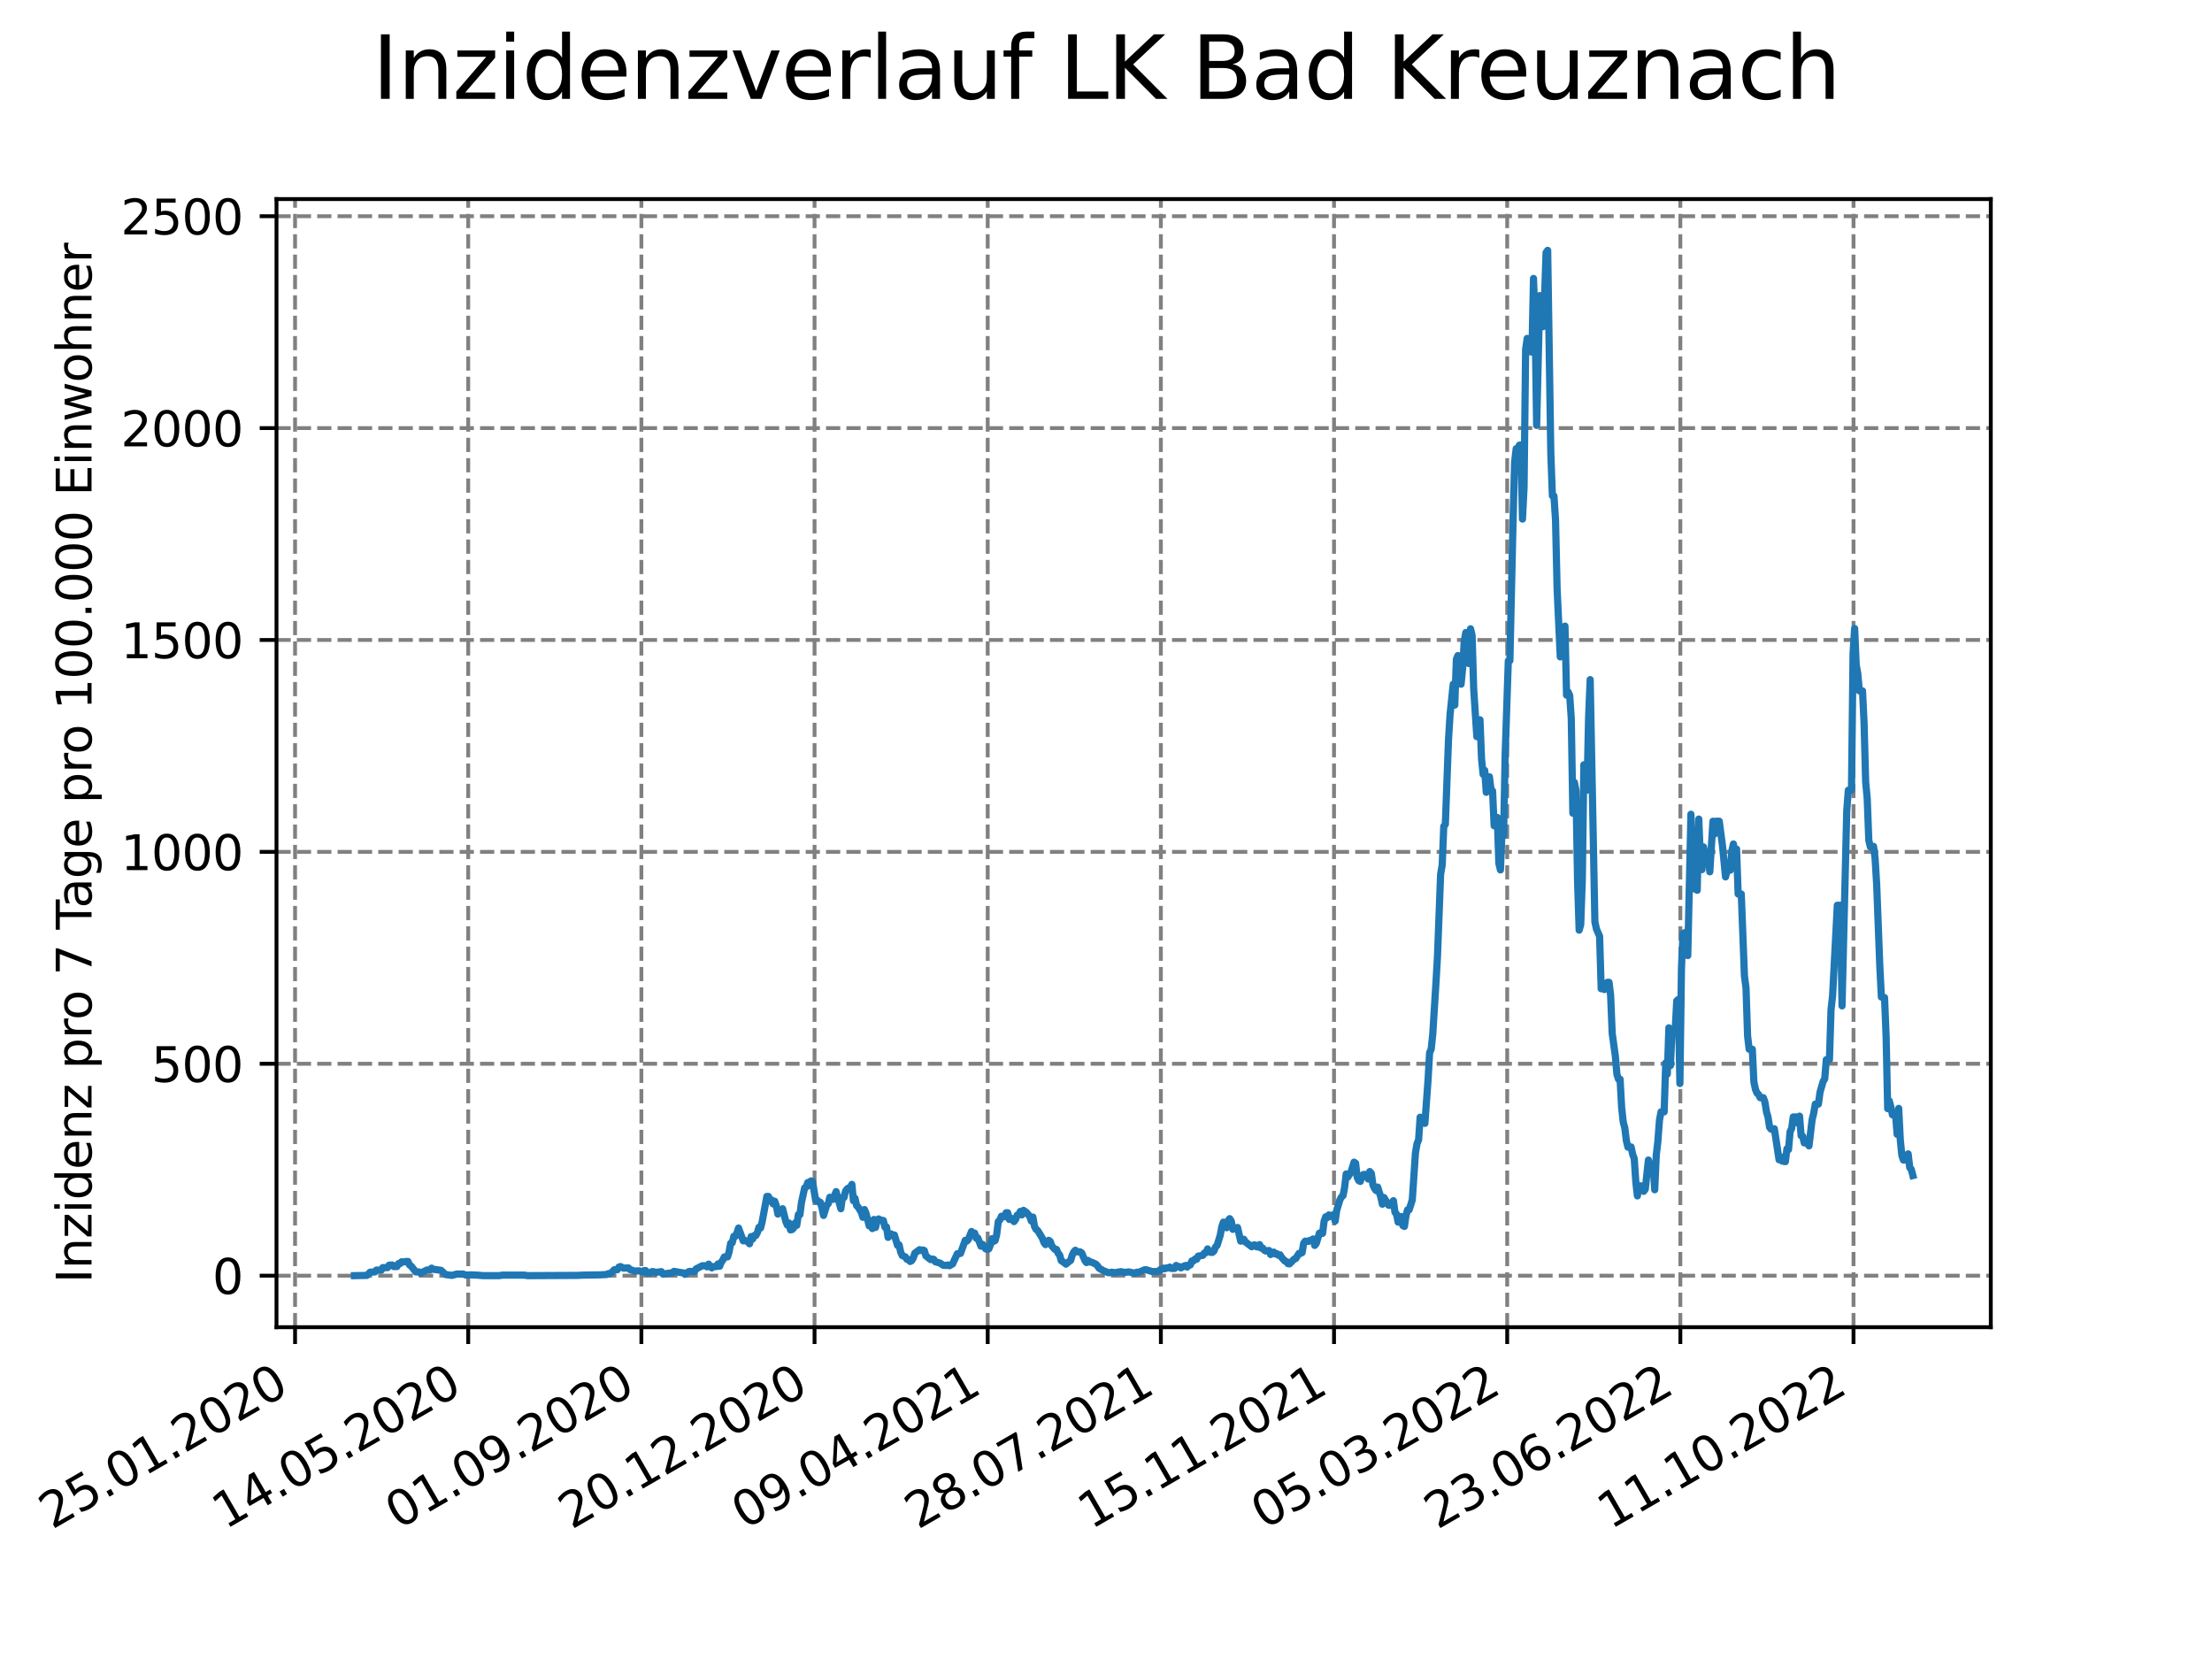 <?xml version="1.0" encoding="utf-8" standalone="no"?>
<!DOCTYPE svg PUBLIC "-//W3C//DTD SVG 1.1//EN"
  "http://www.w3.org/Graphics/SVG/1.1/DTD/svg11.dtd">
<svg xmlns:xlink="http://www.w3.org/1999/xlink" width="460.8pt" height="345.6pt" viewBox="0 0 460.8 345.6" xmlns="http://www.w3.org/2000/svg" version="1.1">
 <defs>
  <style type="text/css">*{stroke-linejoin: round; stroke-linecap: butt}</style>
 </defs>
 <g id="figure_1">
  <g id="patch_1">
   <path d="M 0 345.6 
L 460.8 345.6 
L 460.8 0 
L 0 0 
z
" style="fill: #ffffff"/>
  </g>
  <g id="axes_1">
   <g id="patch_2">
    <path d="M 57.6 276.48 
L 414.72 276.48 
L 414.72 41.472 
L 57.6 41.472 
z
" style="fill: #ffffff"/>
   </g>
   <g id="matplotlib.axis_1">
    <g id="xtick_1">
     <g id="line2d_1">
      <path d="M 61.467 276.48 
L 61.467 41.472 
" clip-path="url(#p8e30f225ea)" style="fill: none; stroke-dasharray: 2.96,1.28; stroke-dashoffset: 0; stroke: #808080; stroke-width: 0.8"/>
     </g>
     <g id="line2d_2">
      <defs>
       <path id="maf038ea943" d="M 0 0 
L 0 3.5 
" style="stroke: #000000; stroke-width: 0.8"/>
      </defs>
      <g>
       <use xlink:href="#maf038ea943" x="61.467" y="276.48" style="stroke: #000000; stroke-width: 0.8"/>
      </g>
     </g>
     <g id="text_1">
      <!-- 25.01.2020 -->
      <g transform="translate(10.842 318.689) rotate(-30) scale(0.1 -0.1)">
       <defs>
        <path id="DejaVuSans-32" d="M 1228 531 
L 3431 531 
L 3431 0 
L 469 0 
L 469 531 
Q 828 903 1448 1529 
Q 2069 2156 2228 2338 
Q 2531 2678 2651 2914 
Q 2772 3150 2772 3378 
Q 2772 3750 2511 3984 
Q 2250 4219 1831 4219 
Q 1534 4219 1204 4116 
Q 875 4013 500 3803 
L 500 4441 
Q 881 4594 1212 4672 
Q 1544 4750 1819 4750 
Q 2544 4750 2975 4387 
Q 3406 4025 3406 3419 
Q 3406 3131 3298 2873 
Q 3191 2616 2906 2266 
Q 2828 2175 2409 1742 
Q 1991 1309 1228 531 
z
" transform="scale(0.016)"/>
        <path id="DejaVuSans-35" d="M 691 4666 
L 3169 4666 
L 3169 4134 
L 1269 4134 
L 1269 2991 
Q 1406 3038 1543 3061 
Q 1681 3084 1819 3084 
Q 2600 3084 3056 2656 
Q 3513 2228 3513 1497 
Q 3513 744 3044 326 
Q 2575 -91 1722 -91 
Q 1428 -91 1123 -41 
Q 819 9 494 109 
L 494 744 
Q 775 591 1075 516 
Q 1375 441 1709 441 
Q 2250 441 2565 725 
Q 2881 1009 2881 1497 
Q 2881 1984 2565 2268 
Q 2250 2553 1709 2553 
Q 1456 2553 1204 2497 
Q 953 2441 691 2322 
L 691 4666 
z
" transform="scale(0.016)"/>
        <path id="DejaVuSans-2e" d="M 684 794 
L 1344 794 
L 1344 0 
L 684 0 
L 684 794 
z
" transform="scale(0.016)"/>
        <path id="DejaVuSans-30" d="M 2034 4250 
Q 1547 4250 1301 3770 
Q 1056 3291 1056 2328 
Q 1056 1369 1301 889 
Q 1547 409 2034 409 
Q 2525 409 2770 889 
Q 3016 1369 3016 2328 
Q 3016 3291 2770 3770 
Q 2525 4250 2034 4250 
z
M 2034 4750 
Q 2819 4750 3233 4129 
Q 3647 3509 3647 2328 
Q 3647 1150 3233 529 
Q 2819 -91 2034 -91 
Q 1250 -91 836 529 
Q 422 1150 422 2328 
Q 422 3509 836 4129 
Q 1250 4750 2034 4750 
z
" transform="scale(0.016)"/>
        <path id="DejaVuSans-31" d="M 794 531 
L 1825 531 
L 1825 4091 
L 703 3866 
L 703 4441 
L 1819 4666 
L 2450 4666 
L 2450 531 
L 3481 531 
L 3481 0 
L 794 0 
L 794 531 
z
" transform="scale(0.016)"/>
       </defs>
       <use xlink:href="#DejaVuSans-32"/>
       <use xlink:href="#DejaVuSans-35" x="63.623"/>
       <use xlink:href="#DejaVuSans-2e" x="127.246"/>
       <use xlink:href="#DejaVuSans-30" x="159.033"/>
       <use xlink:href="#DejaVuSans-31" x="222.656"/>
       <use xlink:href="#DejaVuSans-2e" x="286.279"/>
       <use xlink:href="#DejaVuSans-32" x="318.066"/>
       <use xlink:href="#DejaVuSans-30" x="381.689"/>
       <use xlink:href="#DejaVuSans-32" x="445.312"/>
       <use xlink:href="#DejaVuSans-30" x="508.936"/>
      </g>
     </g>
    </g>
    <g id="xtick_2">
     <g id="line2d_3">
      <path d="M 97.54 276.48 
L 97.54 41.472 
" clip-path="url(#p8e30f225ea)" style="fill: none; stroke-dasharray: 2.96,1.28; stroke-dashoffset: 0; stroke: #808080; stroke-width: 0.8"/>
     </g>
     <g id="line2d_4">
      <g>
       <use xlink:href="#maf038ea943" x="97.54" y="276.48" style="stroke: #000000; stroke-width: 0.8"/>
      </g>
     </g>
     <g id="text_2">
      <!-- 14.05.2020 -->
      <g transform="translate(46.914 318.689) rotate(-30) scale(0.1 -0.1)">
       <defs>
        <path id="DejaVuSans-34" d="M 2419 4116 
L 825 1625 
L 2419 1625 
L 2419 4116 
z
M 2253 4666 
L 3047 4666 
L 3047 1625 
L 3713 1625 
L 3713 1100 
L 3047 1100 
L 3047 0 
L 2419 0 
L 2419 1100 
L 313 1100 
L 313 1709 
L 2253 4666 
z
" transform="scale(0.016)"/>
       </defs>
       <use xlink:href="#DejaVuSans-31"/>
       <use xlink:href="#DejaVuSans-34" x="63.623"/>
       <use xlink:href="#DejaVuSans-2e" x="127.246"/>
       <use xlink:href="#DejaVuSans-30" x="159.033"/>
       <use xlink:href="#DejaVuSans-35" x="222.656"/>
       <use xlink:href="#DejaVuSans-2e" x="286.279"/>
       <use xlink:href="#DejaVuSans-32" x="318.066"/>
       <use xlink:href="#DejaVuSans-30" x="381.689"/>
       <use xlink:href="#DejaVuSans-32" x="445.312"/>
       <use xlink:href="#DejaVuSans-30" x="508.936"/>
      </g>
     </g>
    </g>
    <g id="xtick_3">
     <g id="line2d_5">
      <path d="M 133.612 276.48 
L 133.612 41.472 
" clip-path="url(#p8e30f225ea)" style="fill: none; stroke-dasharray: 2.96,1.28; stroke-dashoffset: 0; stroke: #808080; stroke-width: 0.8"/>
     </g>
     <g id="line2d_6">
      <g>
       <use xlink:href="#maf038ea943" x="133.612" y="276.48" style="stroke: #000000; stroke-width: 0.8"/>
      </g>
     </g>
     <g id="text_3">
      <!-- 01.09.2020 -->
      <g transform="translate(82.987 318.689) rotate(-30) scale(0.1 -0.1)">
       <defs>
        <path id="DejaVuSans-39" d="M 703 97 
L 703 672 
Q 941 559 1184 500 
Q 1428 441 1663 441 
Q 2288 441 2617 861 
Q 2947 1281 2994 2138 
Q 2813 1869 2534 1725 
Q 2256 1581 1919 1581 
Q 1219 1581 811 2004 
Q 403 2428 403 3163 
Q 403 3881 828 4315 
Q 1253 4750 1959 4750 
Q 2769 4750 3195 4129 
Q 3622 3509 3622 2328 
Q 3622 1225 3098 567 
Q 2575 -91 1691 -91 
Q 1453 -91 1209 -44 
Q 966 3 703 97 
z
M 1959 2075 
Q 2384 2075 2632 2365 
Q 2881 2656 2881 3163 
Q 2881 3666 2632 3958 
Q 2384 4250 1959 4250 
Q 1534 4250 1286 3958 
Q 1038 3666 1038 3163 
Q 1038 2656 1286 2365 
Q 1534 2075 1959 2075 
z
" transform="scale(0.016)"/>
       </defs>
       <use xlink:href="#DejaVuSans-30"/>
       <use xlink:href="#DejaVuSans-31" x="63.623"/>
       <use xlink:href="#DejaVuSans-2e" x="127.246"/>
       <use xlink:href="#DejaVuSans-30" x="159.033"/>
       <use xlink:href="#DejaVuSans-39" x="222.656"/>
       <use xlink:href="#DejaVuSans-2e" x="286.279"/>
       <use xlink:href="#DejaVuSans-32" x="318.066"/>
       <use xlink:href="#DejaVuSans-30" x="381.689"/>
       <use xlink:href="#DejaVuSans-32" x="445.312"/>
       <use xlink:href="#DejaVuSans-30" x="508.936"/>
      </g>
     </g>
    </g>
    <g id="xtick_4">
     <g id="line2d_7">
      <path d="M 169.685 276.48 
L 169.685 41.472 
" clip-path="url(#p8e30f225ea)" style="fill: none; stroke-dasharray: 2.96,1.28; stroke-dashoffset: 0; stroke: #808080; stroke-width: 0.8"/>
     </g>
     <g id="line2d_8">
      <g>
       <use xlink:href="#maf038ea943" x="169.685" y="276.48" style="stroke: #000000; stroke-width: 0.8"/>
      </g>
     </g>
     <g id="text_4">
      <!-- 20.12.2020 -->
      <g transform="translate(119.06 318.689) rotate(-30) scale(0.1 -0.1)">
       <use xlink:href="#DejaVuSans-32"/>
       <use xlink:href="#DejaVuSans-30" x="63.623"/>
       <use xlink:href="#DejaVuSans-2e" x="127.246"/>
       <use xlink:href="#DejaVuSans-31" x="159.033"/>
       <use xlink:href="#DejaVuSans-32" x="222.656"/>
       <use xlink:href="#DejaVuSans-2e" x="286.279"/>
       <use xlink:href="#DejaVuSans-32" x="318.066"/>
       <use xlink:href="#DejaVuSans-30" x="381.689"/>
       <use xlink:href="#DejaVuSans-32" x="445.312"/>
       <use xlink:href="#DejaVuSans-30" x="508.936"/>
      </g>
     </g>
    </g>
    <g id="xtick_5">
     <g id="line2d_9">
      <path d="M 205.758 276.48 
L 205.758 41.472 
" clip-path="url(#p8e30f225ea)" style="fill: none; stroke-dasharray: 2.96,1.28; stroke-dashoffset: 0; stroke: #808080; stroke-width: 0.8"/>
     </g>
     <g id="line2d_10">
      <g>
       <use xlink:href="#maf038ea943" x="205.758" y="276.48" style="stroke: #000000; stroke-width: 0.8"/>
      </g>
     </g>
     <g id="text_5">
      <!-- 09.04.2021 -->
      <g transform="translate(155.133 318.689) rotate(-30) scale(0.1 -0.1)">
       <use xlink:href="#DejaVuSans-30"/>
       <use xlink:href="#DejaVuSans-39" x="63.623"/>
       <use xlink:href="#DejaVuSans-2e" x="127.246"/>
       <use xlink:href="#DejaVuSans-30" x="159.033"/>
       <use xlink:href="#DejaVuSans-34" x="222.656"/>
       <use xlink:href="#DejaVuSans-2e" x="286.279"/>
       <use xlink:href="#DejaVuSans-32" x="318.066"/>
       <use xlink:href="#DejaVuSans-30" x="381.689"/>
       <use xlink:href="#DejaVuSans-32" x="445.312"/>
       <use xlink:href="#DejaVuSans-31" x="508.936"/>
      </g>
     </g>
    </g>
    <g id="xtick_6">
     <g id="line2d_11">
      <path d="M 241.831 276.48 
L 241.831 41.472 
" clip-path="url(#p8e30f225ea)" style="fill: none; stroke-dasharray: 2.96,1.28; stroke-dashoffset: 0; stroke: #808080; stroke-width: 0.8"/>
     </g>
     <g id="line2d_12">
      <g>
       <use xlink:href="#maf038ea943" x="241.831" y="276.48" style="stroke: #000000; stroke-width: 0.8"/>
      </g>
     </g>
     <g id="text_6">
      <!-- 28.07.2021 -->
      <g transform="translate(191.205 318.689) rotate(-30) scale(0.1 -0.1)">
       <defs>
        <path id="DejaVuSans-38" d="M 2034 2216 
Q 1584 2216 1326 1975 
Q 1069 1734 1069 1313 
Q 1069 891 1326 650 
Q 1584 409 2034 409 
Q 2484 409 2743 651 
Q 3003 894 3003 1313 
Q 3003 1734 2745 1975 
Q 2488 2216 2034 2216 
z
M 1403 2484 
Q 997 2584 770 2862 
Q 544 3141 544 3541 
Q 544 4100 942 4425 
Q 1341 4750 2034 4750 
Q 2731 4750 3128 4425 
Q 3525 4100 3525 3541 
Q 3525 3141 3298 2862 
Q 3072 2584 2669 2484 
Q 3125 2378 3379 2068 
Q 3634 1759 3634 1313 
Q 3634 634 3220 271 
Q 2806 -91 2034 -91 
Q 1263 -91 848 271 
Q 434 634 434 1313 
Q 434 1759 690 2068 
Q 947 2378 1403 2484 
z
M 1172 3481 
Q 1172 3119 1398 2916 
Q 1625 2713 2034 2713 
Q 2441 2713 2670 2916 
Q 2900 3119 2900 3481 
Q 2900 3844 2670 4047 
Q 2441 4250 2034 4250 
Q 1625 4250 1398 4047 
Q 1172 3844 1172 3481 
z
" transform="scale(0.016)"/>
        <path id="DejaVuSans-37" d="M 525 4666 
L 3525 4666 
L 3525 4397 
L 1831 0 
L 1172 0 
L 2766 4134 
L 525 4134 
L 525 4666 
z
" transform="scale(0.016)"/>
       </defs>
       <use xlink:href="#DejaVuSans-32"/>
       <use xlink:href="#DejaVuSans-38" x="63.623"/>
       <use xlink:href="#DejaVuSans-2e" x="127.246"/>
       <use xlink:href="#DejaVuSans-30" x="159.033"/>
       <use xlink:href="#DejaVuSans-37" x="222.656"/>
       <use xlink:href="#DejaVuSans-2e" x="286.279"/>
       <use xlink:href="#DejaVuSans-32" x="318.066"/>
       <use xlink:href="#DejaVuSans-30" x="381.689"/>
       <use xlink:href="#DejaVuSans-32" x="445.312"/>
       <use xlink:href="#DejaVuSans-31" x="508.936"/>
      </g>
     </g>
    </g>
    <g id="xtick_7">
     <g id="line2d_13">
      <path d="M 277.903 276.48 
L 277.903 41.472 
" clip-path="url(#p8e30f225ea)" style="fill: none; stroke-dasharray: 2.96,1.28; stroke-dashoffset: 0; stroke: #808080; stroke-width: 0.8"/>
     </g>
     <g id="line2d_14">
      <g>
       <use xlink:href="#maf038ea943" x="277.903" y="276.48" style="stroke: #000000; stroke-width: 0.8"/>
      </g>
     </g>
     <g id="text_7">
      <!-- 15.11.2021 -->
      <g transform="translate(227.278 318.689) rotate(-30) scale(0.1 -0.1)">
       <use xlink:href="#DejaVuSans-31"/>
       <use xlink:href="#DejaVuSans-35" x="63.623"/>
       <use xlink:href="#DejaVuSans-2e" x="127.246"/>
       <use xlink:href="#DejaVuSans-31" x="159.033"/>
       <use xlink:href="#DejaVuSans-31" x="222.656"/>
       <use xlink:href="#DejaVuSans-2e" x="286.279"/>
       <use xlink:href="#DejaVuSans-32" x="318.066"/>
       <use xlink:href="#DejaVuSans-30" x="381.689"/>
       <use xlink:href="#DejaVuSans-32" x="445.312"/>
       <use xlink:href="#DejaVuSans-31" x="508.936"/>
      </g>
     </g>
    </g>
    <g id="xtick_8">
     <g id="line2d_15">
      <path d="M 313.976 276.48 
L 313.976 41.472 
" clip-path="url(#p8e30f225ea)" style="fill: none; stroke-dasharray: 2.96,1.28; stroke-dashoffset: 0; stroke: #808080; stroke-width: 0.8"/>
     </g>
     <g id="line2d_16">
      <g>
       <use xlink:href="#maf038ea943" x="313.976" y="276.48" style="stroke: #000000; stroke-width: 0.8"/>
      </g>
     </g>
     <g id="text_8">
      <!-- 05.03.2022 -->
      <g transform="translate(263.351 318.689) rotate(-30) scale(0.1 -0.1)">
       <defs>
        <path id="DejaVuSans-33" d="M 2597 2516 
Q 3050 2419 3304 2112 
Q 3559 1806 3559 1356 
Q 3559 666 3084 287 
Q 2609 -91 1734 -91 
Q 1441 -91 1130 -33 
Q 819 25 488 141 
L 488 750 
Q 750 597 1062 519 
Q 1375 441 1716 441 
Q 2309 441 2620 675 
Q 2931 909 2931 1356 
Q 2931 1769 2642 2001 
Q 2353 2234 1838 2234 
L 1294 2234 
L 1294 2753 
L 1863 2753 
Q 2328 2753 2575 2939 
Q 2822 3125 2822 3475 
Q 2822 3834 2567 4026 
Q 2313 4219 1838 4219 
Q 1578 4219 1281 4162 
Q 984 4106 628 3988 
L 628 4550 
Q 988 4650 1302 4700 
Q 1616 4750 1894 4750 
Q 2613 4750 3031 4423 
Q 3450 4097 3450 3541 
Q 3450 3153 3228 2886 
Q 3006 2619 2597 2516 
z
" transform="scale(0.016)"/>
       </defs>
       <use xlink:href="#DejaVuSans-30"/>
       <use xlink:href="#DejaVuSans-35" x="63.623"/>
       <use xlink:href="#DejaVuSans-2e" x="127.246"/>
       <use xlink:href="#DejaVuSans-30" x="159.033"/>
       <use xlink:href="#DejaVuSans-33" x="222.656"/>
       <use xlink:href="#DejaVuSans-2e" x="286.279"/>
       <use xlink:href="#DejaVuSans-32" x="318.066"/>
       <use xlink:href="#DejaVuSans-30" x="381.689"/>
       <use xlink:href="#DejaVuSans-32" x="445.312"/>
       <use xlink:href="#DejaVuSans-32" x="508.936"/>
      </g>
     </g>
    </g>
    <g id="xtick_9">
     <g id="line2d_17">
      <path d="M 350.049 276.48 
L 350.049 41.472 
" clip-path="url(#p8e30f225ea)" style="fill: none; stroke-dasharray: 2.96,1.28; stroke-dashoffset: 0; stroke: #808080; stroke-width: 0.8"/>
     </g>
     <g id="line2d_18">
      <g>
       <use xlink:href="#maf038ea943" x="350.049" y="276.48" style="stroke: #000000; stroke-width: 0.8"/>
      </g>
     </g>
     <g id="text_9">
      <!-- 23.06.2022 -->
      <g transform="translate(299.423 318.689) rotate(-30) scale(0.1 -0.1)">
       <defs>
        <path id="DejaVuSans-36" d="M 2113 2584 
Q 1688 2584 1439 2293 
Q 1191 2003 1191 1497 
Q 1191 994 1439 701 
Q 1688 409 2113 409 
Q 2538 409 2786 701 
Q 3034 994 3034 1497 
Q 3034 2003 2786 2293 
Q 2538 2584 2113 2584 
z
M 3366 4563 
L 3366 3988 
Q 3128 4100 2886 4159 
Q 2644 4219 2406 4219 
Q 1781 4219 1451 3797 
Q 1122 3375 1075 2522 
Q 1259 2794 1537 2939 
Q 1816 3084 2150 3084 
Q 2853 3084 3261 2657 
Q 3669 2231 3669 1497 
Q 3669 778 3244 343 
Q 2819 -91 2113 -91 
Q 1303 -91 875 529 
Q 447 1150 447 2328 
Q 447 3434 972 4092 
Q 1497 4750 2381 4750 
Q 2619 4750 2861 4703 
Q 3103 4656 3366 4563 
z
" transform="scale(0.016)"/>
       </defs>
       <use xlink:href="#DejaVuSans-32"/>
       <use xlink:href="#DejaVuSans-33" x="63.623"/>
       <use xlink:href="#DejaVuSans-2e" x="127.246"/>
       <use xlink:href="#DejaVuSans-30" x="159.033"/>
       <use xlink:href="#DejaVuSans-36" x="222.656"/>
       <use xlink:href="#DejaVuSans-2e" x="286.279"/>
       <use xlink:href="#DejaVuSans-32" x="318.066"/>
       <use xlink:href="#DejaVuSans-30" x="381.689"/>
       <use xlink:href="#DejaVuSans-32" x="445.312"/>
       <use xlink:href="#DejaVuSans-32" x="508.936"/>
      </g>
     </g>
    </g>
    <g id="xtick_10">
     <g id="line2d_19">
      <path d="M 386.121 276.48 
L 386.121 41.472 
" clip-path="url(#p8e30f225ea)" style="fill: none; stroke-dasharray: 2.96,1.28; stroke-dashoffset: 0; stroke: #808080; stroke-width: 0.8"/>
     </g>
     <g id="line2d_20">
      <g>
       <use xlink:href="#maf038ea943" x="386.121" y="276.48" style="stroke: #000000; stroke-width: 0.8"/>
      </g>
     </g>
     <g id="text_10">
      <!-- 11.10.2022 -->
      <g transform="translate(335.496 318.689) rotate(-30) scale(0.1 -0.1)">
       <use xlink:href="#DejaVuSans-31"/>
       <use xlink:href="#DejaVuSans-31" x="63.623"/>
       <use xlink:href="#DejaVuSans-2e" x="127.246"/>
       <use xlink:href="#DejaVuSans-31" x="159.033"/>
       <use xlink:href="#DejaVuSans-30" x="222.656"/>
       <use xlink:href="#DejaVuSans-2e" x="286.279"/>
       <use xlink:href="#DejaVuSans-32" x="318.066"/>
       <use xlink:href="#DejaVuSans-30" x="381.689"/>
       <use xlink:href="#DejaVuSans-32" x="445.312"/>
       <use xlink:href="#DejaVuSans-32" x="508.936"/>
      </g>
     </g>
    </g>
   </g>
   <g id="matplotlib.axis_2">
    <g id="ytick_1">
     <g id="line2d_21">
      <path d="M 57.6 265.742 
L 414.72 265.742 
" clip-path="url(#p8e30f225ea)" style="fill: none; stroke-dasharray: 2.96,1.28; stroke-dashoffset: 0; stroke: #808080; stroke-width: 0.8"/>
     </g>
     <g id="line2d_22">
      <defs>
       <path id="mc04664ce28" d="M 0 0 
L -3.5 0 
" style="stroke: #000000; stroke-width: 0.8"/>
      </defs>
      <g>
       <use xlink:href="#mc04664ce28" x="57.6" y="265.742" style="stroke: #000000; stroke-width: 0.8"/>
      </g>
     </g>
     <g id="text_11">
      <!-- 0 -->
      <g transform="translate(44.237 269.541) scale(0.1 -0.1)">
       <use xlink:href="#DejaVuSans-30"/>
      </g>
     </g>
    </g>
    <g id="ytick_2">
     <g id="line2d_23">
      <path d="M 57.6 221.601 
L 414.72 221.601 
" clip-path="url(#p8e30f225ea)" style="fill: none; stroke-dasharray: 2.96,1.28; stroke-dashoffset: 0; stroke: #808080; stroke-width: 0.8"/>
     </g>
     <g id="line2d_24">
      <g>
       <use xlink:href="#mc04664ce28" x="57.6" y="221.601" style="stroke: #000000; stroke-width: 0.8"/>
      </g>
     </g>
     <g id="text_12">
      <!-- 500 -->
      <g transform="translate(31.512 225.401) scale(0.1 -0.1)">
       <use xlink:href="#DejaVuSans-35"/>
       <use xlink:href="#DejaVuSans-30" x="63.623"/>
       <use xlink:href="#DejaVuSans-30" x="127.246"/>
      </g>
     </g>
    </g>
    <g id="ytick_3">
     <g id="line2d_25">
      <path d="M 57.6 177.461 
L 414.72 177.461 
" clip-path="url(#p8e30f225ea)" style="fill: none; stroke-dasharray: 2.96,1.28; stroke-dashoffset: 0; stroke: #808080; stroke-width: 0.8"/>
     </g>
     <g id="line2d_26">
      <g>
       <use xlink:href="#mc04664ce28" x="57.6" y="177.461" style="stroke: #000000; stroke-width: 0.8"/>
      </g>
     </g>
     <g id="text_13">
      <!-- 1000 -->
      <g transform="translate(25.15 181.26) scale(0.1 -0.1)">
       <use xlink:href="#DejaVuSans-31"/>
       <use xlink:href="#DejaVuSans-30" x="63.623"/>
       <use xlink:href="#DejaVuSans-30" x="127.246"/>
       <use xlink:href="#DejaVuSans-30" x="190.869"/>
      </g>
     </g>
    </g>
    <g id="ytick_4">
     <g id="line2d_27">
      <path d="M 57.6 133.32 
L 414.72 133.32 
" clip-path="url(#p8e30f225ea)" style="fill: none; stroke-dasharray: 2.96,1.28; stroke-dashoffset: 0; stroke: #808080; stroke-width: 0.8"/>
     </g>
     <g id="line2d_28">
      <g>
       <use xlink:href="#mc04664ce28" x="57.6" y="133.32" style="stroke: #000000; stroke-width: 0.8"/>
      </g>
     </g>
     <g id="text_14">
      <!-- 1500 -->
      <g transform="translate(25.15 137.119) scale(0.1 -0.1)">
       <use xlink:href="#DejaVuSans-31"/>
       <use xlink:href="#DejaVuSans-35" x="63.623"/>
       <use xlink:href="#DejaVuSans-30" x="127.246"/>
       <use xlink:href="#DejaVuSans-30" x="190.869"/>
      </g>
     </g>
    </g>
    <g id="ytick_5">
     <g id="line2d_29">
      <path d="M 57.6 89.179 
L 414.72 89.179 
" clip-path="url(#p8e30f225ea)" style="fill: none; stroke-dasharray: 2.96,1.28; stroke-dashoffset: 0; stroke: #808080; stroke-width: 0.8"/>
     </g>
     <g id="line2d_30">
      <g>
       <use xlink:href="#mc04664ce28" x="57.6" y="89.179" style="stroke: #000000; stroke-width: 0.8"/>
      </g>
     </g>
     <g id="text_15">
      <!-- 2000 -->
      <g transform="translate(25.15 92.979) scale(0.1 -0.1)">
       <use xlink:href="#DejaVuSans-32"/>
       <use xlink:href="#DejaVuSans-30" x="63.623"/>
       <use xlink:href="#DejaVuSans-30" x="127.246"/>
       <use xlink:href="#DejaVuSans-30" x="190.869"/>
      </g>
     </g>
    </g>
    <g id="ytick_6">
     <g id="line2d_31">
      <path d="M 57.6 45.039 
L 414.72 45.039 
" clip-path="url(#p8e30f225ea)" style="fill: none; stroke-dasharray: 2.96,1.28; stroke-dashoffset: 0; stroke: #808080; stroke-width: 0.8"/>
     </g>
     <g id="line2d_32">
      <g>
       <use xlink:href="#mc04664ce28" x="57.6" y="45.039" style="stroke: #000000; stroke-width: 0.8"/>
      </g>
     </g>
     <g id="text_16">
      <!-- 2500 -->
      <g transform="translate(25.15 48.838) scale(0.1 -0.1)">
       <use xlink:href="#DejaVuSans-32"/>
       <use xlink:href="#DejaVuSans-35" x="63.623"/>
       <use xlink:href="#DejaVuSans-30" x="127.246"/>
       <use xlink:href="#DejaVuSans-30" x="190.869"/>
      </g>
     </g>
    </g>
    <g id="text_17">
     <!-- Inzidenz pro 7 Tage pro 100.000 Einwohner -->
     <g transform="translate(19.07 267.301) rotate(-90) scale(0.1 -0.1)">
      <defs>
       <path id="DejaVuSans-49" d="M 628 4666 
L 1259 4666 
L 1259 0 
L 628 0 
L 628 4666 
z
" transform="scale(0.016)"/>
       <path id="DejaVuSans-6e" d="M 3513 2113 
L 3513 0 
L 2938 0 
L 2938 2094 
Q 2938 2591 2744 2837 
Q 2550 3084 2163 3084 
Q 1697 3084 1428 2787 
Q 1159 2491 1159 1978 
L 1159 0 
L 581 0 
L 581 3500 
L 1159 3500 
L 1159 2956 
Q 1366 3272 1645 3428 
Q 1925 3584 2291 3584 
Q 2894 3584 3203 3211 
Q 3513 2838 3513 2113 
z
" transform="scale(0.016)"/>
       <path id="DejaVuSans-7a" d="M 353 3500 
L 3084 3500 
L 3084 2975 
L 922 459 
L 3084 459 
L 3084 0 
L 275 0 
L 275 525 
L 2438 3041 
L 353 3041 
L 353 3500 
z
" transform="scale(0.016)"/>
       <path id="DejaVuSans-69" d="M 603 3500 
L 1178 3500 
L 1178 0 
L 603 0 
L 603 3500 
z
M 603 4863 
L 1178 4863 
L 1178 4134 
L 603 4134 
L 603 4863 
z
" transform="scale(0.016)"/>
       <path id="DejaVuSans-64" d="M 2906 2969 
L 2906 4863 
L 3481 4863 
L 3481 0 
L 2906 0 
L 2906 525 
Q 2725 213 2448 61 
Q 2172 -91 1784 -91 
Q 1150 -91 751 415 
Q 353 922 353 1747 
Q 353 2572 751 3078 
Q 1150 3584 1784 3584 
Q 2172 3584 2448 3432 
Q 2725 3281 2906 2969 
z
M 947 1747 
Q 947 1113 1208 752 
Q 1469 391 1925 391 
Q 2381 391 2643 752 
Q 2906 1113 2906 1747 
Q 2906 2381 2643 2742 
Q 2381 3103 1925 3103 
Q 1469 3103 1208 2742 
Q 947 2381 947 1747 
z
" transform="scale(0.016)"/>
       <path id="DejaVuSans-65" d="M 3597 1894 
L 3597 1613 
L 953 1613 
Q 991 1019 1311 708 
Q 1631 397 2203 397 
Q 2534 397 2845 478 
Q 3156 559 3463 722 
L 3463 178 
Q 3153 47 2828 -22 
Q 2503 -91 2169 -91 
Q 1331 -91 842 396 
Q 353 884 353 1716 
Q 353 2575 817 3079 
Q 1281 3584 2069 3584 
Q 2775 3584 3186 3129 
Q 3597 2675 3597 1894 
z
M 3022 2063 
Q 3016 2534 2758 2815 
Q 2500 3097 2075 3097 
Q 1594 3097 1305 2825 
Q 1016 2553 972 2059 
L 3022 2063 
z
" transform="scale(0.016)"/>
       <path id="DejaVuSans-20" transform="scale(0.016)"/>
       <path id="DejaVuSans-70" d="M 1159 525 
L 1159 -1331 
L 581 -1331 
L 581 3500 
L 1159 3500 
L 1159 2969 
Q 1341 3281 1617 3432 
Q 1894 3584 2278 3584 
Q 2916 3584 3314 3078 
Q 3713 2572 3713 1747 
Q 3713 922 3314 415 
Q 2916 -91 2278 -91 
Q 1894 -91 1617 61 
Q 1341 213 1159 525 
z
M 3116 1747 
Q 3116 2381 2855 2742 
Q 2594 3103 2138 3103 
Q 1681 3103 1420 2742 
Q 1159 2381 1159 1747 
Q 1159 1113 1420 752 
Q 1681 391 2138 391 
Q 2594 391 2855 752 
Q 3116 1113 3116 1747 
z
" transform="scale(0.016)"/>
       <path id="DejaVuSans-72" d="M 2631 2963 
Q 2534 3019 2420 3045 
Q 2306 3072 2169 3072 
Q 1681 3072 1420 2755 
Q 1159 2438 1159 1844 
L 1159 0 
L 581 0 
L 581 3500 
L 1159 3500 
L 1159 2956 
Q 1341 3275 1631 3429 
Q 1922 3584 2338 3584 
Q 2397 3584 2469 3576 
Q 2541 3569 2628 3553 
L 2631 2963 
z
" transform="scale(0.016)"/>
       <path id="DejaVuSans-6f" d="M 1959 3097 
Q 1497 3097 1228 2736 
Q 959 2375 959 1747 
Q 959 1119 1226 758 
Q 1494 397 1959 397 
Q 2419 397 2687 759 
Q 2956 1122 2956 1747 
Q 2956 2369 2687 2733 
Q 2419 3097 1959 3097 
z
M 1959 3584 
Q 2709 3584 3137 3096 
Q 3566 2609 3566 1747 
Q 3566 888 3137 398 
Q 2709 -91 1959 -91 
Q 1206 -91 779 398 
Q 353 888 353 1747 
Q 353 2609 779 3096 
Q 1206 3584 1959 3584 
z
" transform="scale(0.016)"/>
       <path id="DejaVuSans-54" d="M -19 4666 
L 3928 4666 
L 3928 4134 
L 2272 4134 
L 2272 0 
L 1638 0 
L 1638 4134 
L -19 4134 
L -19 4666 
z
" transform="scale(0.016)"/>
       <path id="DejaVuSans-61" d="M 2194 1759 
Q 1497 1759 1228 1600 
Q 959 1441 959 1056 
Q 959 750 1161 570 
Q 1363 391 1709 391 
Q 2188 391 2477 730 
Q 2766 1069 2766 1631 
L 2766 1759 
L 2194 1759 
z
M 3341 1997 
L 3341 0 
L 2766 0 
L 2766 531 
Q 2569 213 2275 61 
Q 1981 -91 1556 -91 
Q 1019 -91 701 211 
Q 384 513 384 1019 
Q 384 1609 779 1909 
Q 1175 2209 1959 2209 
L 2766 2209 
L 2766 2266 
Q 2766 2663 2505 2880 
Q 2244 3097 1772 3097 
Q 1472 3097 1187 3025 
Q 903 2953 641 2809 
L 641 3341 
Q 956 3463 1253 3523 
Q 1550 3584 1831 3584 
Q 2591 3584 2966 3190 
Q 3341 2797 3341 1997 
z
" transform="scale(0.016)"/>
       <path id="DejaVuSans-67" d="M 2906 1791 
Q 2906 2416 2648 2759 
Q 2391 3103 1925 3103 
Q 1463 3103 1205 2759 
Q 947 2416 947 1791 
Q 947 1169 1205 825 
Q 1463 481 1925 481 
Q 2391 481 2648 825 
Q 2906 1169 2906 1791 
z
M 3481 434 
Q 3481 -459 3084 -895 
Q 2688 -1331 1869 -1331 
Q 1566 -1331 1297 -1286 
Q 1028 -1241 775 -1147 
L 775 -588 
Q 1028 -725 1275 -790 
Q 1522 -856 1778 -856 
Q 2344 -856 2625 -561 
Q 2906 -266 2906 331 
L 2906 616 
Q 2728 306 2450 153 
Q 2172 0 1784 0 
Q 1141 0 747 490 
Q 353 981 353 1791 
Q 353 2603 747 3093 
Q 1141 3584 1784 3584 
Q 2172 3584 2450 3431 
Q 2728 3278 2906 2969 
L 2906 3500 
L 3481 3500 
L 3481 434 
z
" transform="scale(0.016)"/>
       <path id="DejaVuSans-45" d="M 628 4666 
L 3578 4666 
L 3578 4134 
L 1259 4134 
L 1259 2753 
L 3481 2753 
L 3481 2222 
L 1259 2222 
L 1259 531 
L 3634 531 
L 3634 0 
L 628 0 
L 628 4666 
z
" transform="scale(0.016)"/>
       <path id="DejaVuSans-77" d="M 269 3500 
L 844 3500 
L 1563 769 
L 2278 3500 
L 2956 3500 
L 3675 769 
L 4391 3500 
L 4966 3500 
L 4050 0 
L 3372 0 
L 2619 2869 
L 1863 0 
L 1184 0 
L 269 3500 
z
" transform="scale(0.016)"/>
       <path id="DejaVuSans-68" d="M 3513 2113 
L 3513 0 
L 2938 0 
L 2938 2094 
Q 2938 2591 2744 2837 
Q 2550 3084 2163 3084 
Q 1697 3084 1428 2787 
Q 1159 2491 1159 1978 
L 1159 0 
L 581 0 
L 581 4863 
L 1159 4863 
L 1159 2956 
Q 1366 3272 1645 3428 
Q 1925 3584 2291 3584 
Q 2894 3584 3203 3211 
Q 3513 2838 3513 2113 
z
" transform="scale(0.016)"/>
      </defs>
      <use xlink:href="#DejaVuSans-49"/>
      <use xlink:href="#DejaVuSans-6e" x="29.492"/>
      <use xlink:href="#DejaVuSans-7a" x="92.871"/>
      <use xlink:href="#DejaVuSans-69" x="145.361"/>
      <use xlink:href="#DejaVuSans-64" x="173.145"/>
      <use xlink:href="#DejaVuSans-65" x="236.621"/>
      <use xlink:href="#DejaVuSans-6e" x="298.145"/>
      <use xlink:href="#DejaVuSans-7a" x="361.523"/>
      <use xlink:href="#DejaVuSans-20" x="414.014"/>
      <use xlink:href="#DejaVuSans-70" x="445.801"/>
      <use xlink:href="#DejaVuSans-72" x="509.277"/>
      <use xlink:href="#DejaVuSans-6f" x="548.141"/>
      <use xlink:href="#DejaVuSans-20" x="609.322"/>
      <use xlink:href="#DejaVuSans-37" x="641.109"/>
      <use xlink:href="#DejaVuSans-20" x="704.732"/>
      <use xlink:href="#DejaVuSans-54" x="736.52"/>
      <use xlink:href="#DejaVuSans-61" x="781.104"/>
      <use xlink:href="#DejaVuSans-67" x="842.383"/>
      <use xlink:href="#DejaVuSans-65" x="905.859"/>
      <use xlink:href="#DejaVuSans-20" x="967.383"/>
      <use xlink:href="#DejaVuSans-70" x="999.17"/>
      <use xlink:href="#DejaVuSans-72" x="1062.646"/>
      <use xlink:href="#DejaVuSans-6f" x="1101.51"/>
      <use xlink:href="#DejaVuSans-20" x="1162.691"/>
      <use xlink:href="#DejaVuSans-31" x="1194.479"/>
      <use xlink:href="#DejaVuSans-30" x="1258.102"/>
      <use xlink:href="#DejaVuSans-30" x="1321.725"/>
      <use xlink:href="#DejaVuSans-2e" x="1385.348"/>
      <use xlink:href="#DejaVuSans-30" x="1417.135"/>
      <use xlink:href="#DejaVuSans-30" x="1480.758"/>
      <use xlink:href="#DejaVuSans-30" x="1544.381"/>
      <use xlink:href="#DejaVuSans-20" x="1608.004"/>
      <use xlink:href="#DejaVuSans-45" x="1639.791"/>
      <use xlink:href="#DejaVuSans-69" x="1702.975"/>
      <use xlink:href="#DejaVuSans-6e" x="1730.758"/>
      <use xlink:href="#DejaVuSans-77" x="1794.137"/>
      <use xlink:href="#DejaVuSans-6f" x="1875.924"/>
      <use xlink:href="#DejaVuSans-68" x="1937.105"/>
      <use xlink:href="#DejaVuSans-6e" x="2000.484"/>
      <use xlink:href="#DejaVuSans-65" x="2063.863"/>
      <use xlink:href="#DejaVuSans-72" x="2125.387"/>
     </g>
    </g>
   </g>
   <g id="line2d_33">
    <path d="M 73.833 265.742 
L 76.456 265.686 
L 77.112 265.017 
L 78.096 264.962 
L 78.424 264.571 
L 79.408 264.627 
L 79.736 264.069 
L 80.719 264.069 
L 81.047 263.568 
L 81.703 263.512 
L 82.031 263.846 
L 82.687 263.846 
L 83.015 263.233 
L 83.343 263.233 
L 83.671 262.843 
L 83.999 262.899 
L 84.655 262.787 
L 84.982 262.787 
L 85.31 263.512 
L 85.638 263.735 
L 86.622 264.962 
L 87.278 264.962 
L 87.606 265.24 
L 88.918 264.571 
L 89.574 264.571 
L 89.901 264.181 
L 90.229 264.404 
L 91.869 264.627 
L 92.525 265.24 
L 92.853 265.519 
L 94.165 265.686 
L 95.148 265.408 
L 95.804 265.408 
L 96.46 265.408 
L 97.116 265.631 
L 98.1 265.575 
L 99.412 265.631 
L 100.723 265.742 
L 104.003 265.742 
L 104.659 265.631 
L 109.25 265.631 
L 109.905 265.742 
L 120.399 265.686 
L 121.383 265.631 
L 124.99 265.575 
L 125.974 265.519 
L 126.302 265.519 
L 126.63 265.352 
L 126.958 265.352 
L 127.614 264.906 
L 127.942 264.516 
L 128.598 264.516 
L 128.926 263.958 
L 129.254 263.846 
L 129.909 264.181 
L 130.893 264.125 
L 131.221 264.46 
L 132.205 264.794 
L 133.189 264.739 
L 133.845 264.962 
L 134.173 264.683 
L 134.5 264.683 
L 134.828 265.185 
L 135.484 265.185 
L 135.812 264.906 
L 136.14 264.906 
L 136.468 265.073 
L 137.78 264.906 
L 138.108 265.408 
L 140.075 265.129 
L 140.403 264.85 
L 142.371 265.185 
L 142.699 265.463 
L 143.355 264.962 
L 143.683 264.85 
L 144.666 264.906 
L 144.994 264.348 
L 146.306 263.679 
L 146.962 263.679 
L 147.29 263.902 
L 147.618 263.345 
L 148.274 264.125 
L 148.602 263.846 
L 149.258 263.846 
L 149.585 263.289 
L 149.913 263.791 
L 150.241 262.954 
L 150.569 262.508 
L 150.897 261.839 
L 151.553 261.839 
L 151.881 260.78 
L 152.209 258.996 
L 152.537 258.885 
L 152.865 257.546 
L 153.193 257.546 
L 153.521 256.822 
L 153.849 255.818 
L 154.832 258.494 
L 155.16 258.383 
L 155.816 258.717 
L 156.144 259.108 
L 156.472 257.602 
L 156.8 258.104 
L 157.128 257.379 
L 157.456 257.379 
L 157.784 256.766 
L 158.112 255.651 
L 158.44 255.818 
L 158.768 254.536 
L 159.751 249.239 
L 160.079 249.239 
L 160.407 250.187 
L 160.735 249.964 
L 161.063 250.8 
L 161.391 250.243 
L 161.719 251.191 
L 162.047 252.919 
L 162.375 252.417 
L 162.703 252.306 
L 163.031 251.804 
L 163.687 254.424 
L 164.015 255.205 
L 164.342 254.759 
L 164.67 256.208 
L 164.998 256.153 
L 165.326 255.818 
L 165.654 254.759 
L 165.982 255.261 
L 166.31 253.03 
L 166.638 253.03 
L 166.966 250.466 
L 167.622 247.455 
L 167.95 247.288 
L 168.278 246.34 
L 168.606 246.953 
L 168.934 246.006 
L 169.261 246.117 
L 169.917 250.076 
L 170.245 250.02 
L 170.573 250.41 
L 170.901 250.466 
L 171.229 251.581 
L 171.557 253.198 
L 172.213 251.079 
L 172.541 250.745 
L 172.869 249.407 
L 173.197 249.741 
L 173.525 249.853 
L 174.18 248.236 
L 175.164 251.804 
L 175.492 249.462 
L 175.82 249.462 
L 176.148 248.124 
L 176.476 247.678 
L 176.804 247.455 
L 177.132 247.455 
L 177.46 246.73 
L 177.788 250.131 
L 178.116 249.63 
L 178.444 251.135 
L 178.772 251.469 
L 179.427 252.529 
L 179.755 253.588 
L 180.083 251.971 
L 180.411 252.752 
L 181.067 255.372 
L 181.395 254.982 
L 181.723 255.93 
L 182.051 254.034 
L 182.379 255.707 
L 182.707 254.424 
L 183.035 253.923 
L 183.363 254.146 
L 184.019 254.257 
L 184.346 255.651 
L 184.674 255.595 
L 185.002 257.769 
L 185.33 257.212 
L 185.658 257.045 
L 185.986 257.435 
L 186.314 257.268 
L 186.97 259.442 
L 187.298 259.331 
L 187.626 260.836 
L 187.954 261.561 
L 188.61 261.839 
L 188.938 262.341 
L 189.265 262.397 
L 189.593 262.787 
L 189.921 262.62 
L 190.249 262.062 
L 190.577 261.059 
L 191.561 260.334 
L 191.889 260.501 
L 192.217 260.39 
L 192.545 260.501 
L 192.873 261.616 
L 193.857 262.397 
L 194.184 262.285 
L 194.512 262.341 
L 194.84 262.843 
L 195.824 263.122 
L 196.48 263.568 
L 197.136 263.623 
L 197.464 263.512 
L 197.792 263.679 
L 198.448 263.289 
L 199.431 261.17 
L 200.087 261.115 
L 201.071 258.383 
L 201.399 258.55 
L 201.727 258.215 
L 202.383 256.543 
L 202.711 257.1 
L 203.039 256.877 
L 203.367 257.937 
L 203.695 257.881 
L 204.35 259.609 
L 204.678 259.219 
L 205.006 259.554 
L 205.334 260.167 
L 205.662 260.278 
L 205.99 260.167 
L 206.318 259.331 
L 206.646 258.048 
L 206.974 258.606 
L 207.302 258.438 
L 207.63 257.156 
L 207.958 254.48 
L 208.286 254.146 
L 208.614 253.365 
L 208.941 253.365 
L 209.269 253.477 
L 209.597 252.64 
L 209.925 252.64 
L 210.253 254.034 
L 210.581 253.755 
L 210.909 254.034 
L 211.237 254.48 
L 211.565 254.034 
L 211.893 253.142 
L 212.221 253.03 
L 212.549 252.361 
L 212.877 253.086 
L 213.205 252.138 
L 213.86 252.584 
L 214.516 253.421 
L 214.844 254.369 
L 215.172 253.532 
L 215.5 255.484 
L 215.828 256.097 
L 216.156 256.32 
L 217.14 257.937 
L 217.468 258.829 
L 217.796 259.275 
L 218.124 258.661 
L 218.452 258.383 
L 218.78 258.606 
L 219.107 259.554 
L 219.763 260.278 
L 220.091 260.278 
L 220.419 261.059 
L 220.747 261.449 
L 221.075 262.62 
L 221.731 263.066 
L 222.059 263.345 
L 222.715 262.787 
L 223.043 262.564 
L 223.371 261.449 
L 223.699 260.78 
L 224.026 260.446 
L 224.354 260.78 
L 225.01 260.78 
L 225.338 261.003 
L 225.994 262.564 
L 226.322 263.01 
L 226.65 262.564 
L 226.978 262.899 
L 227.306 262.899 
L 228.29 263.345 
L 228.618 263.679 
L 228.945 264.181 
L 229.929 264.739 
L 230.913 265.129 
L 231.241 265.129 
L 231.569 265.017 
L 232.225 265.129 
L 232.881 265.017 
L 233.537 264.906 
L 234.192 265.073 
L 235.176 264.962 
L 236.16 265.185 
L 236.488 265.24 
L 236.816 265.017 
L 237.144 265.073 
L 238.456 264.516 
L 238.783 264.516 
L 240.095 264.906 
L 241.407 264.85 
L 241.735 264.46 
L 242.063 264.404 
L 242.391 264.181 
L 242.719 264.293 
L 243.047 264.125 
L 243.375 264.125 
L 243.702 263.958 
L 244.03 264.237 
L 244.686 264.237 
L 245.014 263.623 
L 245.342 263.846 
L 245.67 263.846 
L 245.998 264.125 
L 246.654 263.735 
L 246.982 263.623 
L 247.31 263.958 
L 247.638 263.512 
L 247.966 263.512 
L 248.294 262.676 
L 248.621 262.676 
L 248.949 262.285 
L 249.277 262.341 
L 249.605 261.672 
L 250.261 261.561 
L 250.589 261.505 
L 250.917 261.003 
L 251.245 260.947 
L 251.573 260.167 
L 251.901 260.724 
L 252.229 260.892 
L 252.557 260.892 
L 252.885 260.613 
L 253.213 259.777 
L 253.54 259.442 
L 254.196 257.323 
L 254.524 255.539 
L 254.852 254.592 
L 255.18 255.038 
L 255.508 255.762 
L 255.836 254.313 
L 256.164 253.867 
L 256.492 254.369 
L 256.82 256.097 
L 257.148 255.818 
L 257.476 255.985 
L 257.804 255.707 
L 258.46 258.55 
L 258.787 258.494 
L 259.115 258.16 
L 259.443 258.717 
L 260.755 259.721 
L 261.083 259.386 
L 261.411 259.331 
L 261.739 259.721 
L 262.067 259.777 
L 262.395 259.275 
L 262.723 260 
L 263.051 260 
L 263.379 260.446 
L 263.706 260.613 
L 264.362 260.501 
L 264.69 261.338 
L 265.018 261.003 
L 265.346 260.836 
L 265.674 261.226 
L 266.002 261.17 
L 266.33 261.505 
L 266.658 261.393 
L 266.986 261.951 
L 267.642 262.676 
L 267.97 262.787 
L 268.298 263.233 
L 268.625 263.289 
L 269.609 262.285 
L 269.937 262.174 
L 270.593 261.115 
L 270.921 261.115 
L 271.249 260.947 
L 271.577 258.996 
L 271.905 258.55 
L 272.561 258.606 
L 272.889 258.383 
L 273.217 258.383 
L 273.544 258.104 
L 273.872 259.442 
L 274.2 259.052 
L 274.856 256.877 
L 275.512 256.933 
L 275.84 254.369 
L 276.168 253.477 
L 276.496 253.644 
L 276.824 253.086 
L 277.152 253.421 
L 277.808 253.03 
L 278.136 254.369 
L 278.463 252.138 
L 279.119 249.964 
L 279.447 249.351 
L 279.775 249.072 
L 280.103 247.399 
L 280.431 244.556 
L 280.759 245.225 
L 281.415 244.222 
L 282.071 242.103 
L 282.399 242.326 
L 282.727 245.281 
L 283.055 245.95 
L 283.382 246.117 
L 283.71 244.946 
L 284.038 244.668 
L 284.366 244.668 
L 284.694 245.002 
L 285.022 245.615 
L 285.35 244.054 
L 285.678 244.445 
L 286.006 246.842 
L 286.334 247.567 
L 286.662 248.013 
L 286.99 247.288 
L 287.646 249.351 
L 287.974 250.856 
L 288.301 249.462 
L 289.285 251.079 
L 289.613 251.079 
L 290.269 250.131 
L 290.597 252.529 
L 290.925 252.919 
L 291.253 254.592 
L 291.581 254.201 
L 291.909 253.421 
L 292.237 255.316 
L 292.565 255.484 
L 292.893 253.254 
L 293.22 252.027 
L 293.548 252.027 
L 294.204 249.964 
L 294.86 240.207 
L 295.188 238.256 
L 295.516 237.476 
L 295.844 232.737 
L 296.172 233.238 
L 296.5 232.848 
L 296.828 234.019 
L 297.484 225.043 
L 297.812 219.3 
L 298.14 218.575 
L 298.467 215.453 
L 299.123 204.972 
L 299.451 199.285 
L 300.107 182.113 
L 300.435 180.218 
L 300.763 172.134 
L 301.091 171.743 
L 301.747 154.126 
L 302.075 148.829 
L 302.731 142.529 
L 303.059 146.878 
L 303.386 137.344 
L 303.714 136.563 
L 304.042 141.581 
L 304.37 142.529 
L 304.698 139.184 
L 305.026 133.609 
L 305.354 131.769 
L 305.682 134.055 
L 306.01 138.236 
L 306.338 130.988 
L 306.666 132.382 
L 306.994 143.477 
L 307.65 153.457 
L 307.978 150.279 
L 308.305 149.944 
L 308.633 158.084 
L 308.961 161.318 
L 309.289 160.481 
L 309.617 165.053 
L 309.945 162.042 
L 310.273 161.819 
L 310.601 164.44 
L 310.929 164.774 
L 311.257 172.022 
L 311.913 170.294 
L 312.241 179.883 
L 312.569 181.221 
L 312.897 173.137 
L 313.224 174.141 
L 313.552 157.192 
L 314.208 137.679 
L 314.536 137.623 
L 315.192 108.687 
L 315.52 96.31 
L 315.848 93.467 
L 316.176 93.69 
L 316.504 92.742 
L 316.832 92.686 
L 317.16 108.13 
L 317.488 101.551 
L 317.816 72.783 
L 318.143 70.497 
L 318.799 73.284 
L 319.127 73.34 
L 319.455 58.008 
L 319.783 66.65 
L 320.111 88.616 
L 320.767 61.576 
L 321.095 68.044 
L 321.423 68.044 
L 321.751 62.078 
L 322.079 52.6 
L 322.407 52.154 
L 323.062 94.359 
L 323.39 103.279 
L 323.718 103.335 
L 324.046 108.353 
L 324.374 122.625 
L 325.03 136.842 
L 325.358 133.218 
L 325.686 133.33 
L 326.014 130.431 
L 326.342 144.815 
L 326.67 144.146 
L 326.998 144.871 
L 327.326 149.721 
L 327.654 169.402 
L 327.981 162.99 
L 328.309 164.719 
L 328.637 183.563 
L 328.965 193.766 
L 329.293 192.595 
L 329.621 183.228 
L 329.949 159.311 
L 330.277 164.217 
L 330.605 164.607 
L 330.933 149.498 
L 331.261 141.581 
L 332.245 192.037 
L 332.573 193.543 
L 333.228 195.048 
L 333.556 205.975 
L 333.884 204.86 
L 334.212 206.143 
L 334.54 205.641 
L 334.868 204.637 
L 335.196 204.637 
L 335.524 207.369 
L 335.852 215.286 
L 336.508 220.025 
L 336.836 223.816 
L 337.164 224.82 
L 337.492 224.82 
L 337.82 230.729 
L 338.147 233.74 
L 338.475 234.967 
L 338.803 237.643 
L 339.131 238.981 
L 339.787 238.925 
L 340.115 240.486 
L 340.443 241.378 
L 340.771 246.229 
L 341.099 249.128 
L 341.427 247.009 
L 342.083 247.065 
L 342.411 248.18 
L 342.739 247.734 
L 343.394 241.657 
L 343.722 242.828 
L 344.378 242.828 
L 344.706 247.846 
L 345.034 240.598 
L 345.362 237.81 
L 345.69 233.406 
L 346.018 231.622 
L 346.674 231.622 
L 347.002 221.419 
L 347.33 223.76 
L 347.658 214.115 
L 347.985 221.976 
L 348.313 214.729 
L 348.969 214.673 
L 349.297 208.484 
L 349.625 208.205 
L 349.953 225.712 
L 350.281 201.627 
L 350.609 194.435 
L 351.265 194.212 
L 351.593 199.062 
L 352.249 169.625 
L 352.577 179.047 
L 352.904 185.18 
L 353.232 185.235 
L 353.56 185.458 
L 353.888 170.628 
L 354.216 178.712 
L 354.544 181.166 
L 354.872 176.427 
L 355.2 178.155 
L 355.856 178.155 
L 356.184 181.612 
L 356.84 171.074 
L 357.168 173.75 
L 357.496 171.074 
L 358.151 171.074 
L 358.807 176.036 
L 359.463 182.671 
L 359.791 181.277 
L 360.447 181.277 
L 360.775 177.263 
L 361.103 175.813 
L 361.431 179.604 
L 361.759 176.873 
L 362.087 186.239 
L 362.742 186.239 
L 363.398 203.299 
L 363.726 205.808 
L 364.054 215.788 
L 364.382 218.575 
L 365.038 218.575 
L 365.366 225.377 
L 365.694 226.938 
L 366.022 227.719 
L 366.35 227.998 
L 366.678 228.667 
L 367.334 228.667 
L 367.661 229.559 
L 367.989 231.622 
L 368.317 232.737 
L 368.645 234.855 
L 368.973 235.245 
L 369.629 235.134 
L 370.613 241.601 
L 370.941 240.988 
L 371.269 241.88 
L 371.925 241.991 
L 372.253 239.315 
L 372.58 239.483 
L 372.908 235.747 
L 373.236 235.078 
L 373.564 232.681 
L 374.22 232.681 
L 374.548 233.963 
L 374.876 232.514 
L 375.204 236.583 
L 375.532 236.695 
L 375.86 238.089 
L 376.516 238.089 
L 376.844 238.702 
L 377.5 233.238 
L 377.827 231.9 
L 378.155 230.005 
L 378.811 230.005 
L 379.139 227.552 
L 379.795 225.266 
L 380.123 224.764 
L 380.451 220.75 
L 381.107 220.75 
L 381.435 210.38 
L 381.763 207.425 
L 382.746 188.581 
L 383.402 188.581 
L 383.73 209.544 
L 384.714 168.844 
L 385.042 164.607 
L 385.698 164.607 
L 386.026 136.173 
L 386.354 130.932 
L 386.682 138.515 
L 387.01 140.299 
L 387.338 143.923 
L 387.993 143.923 
L 388.321 150.613 
L 388.649 162.879 
L 388.977 166.391 
L 389.305 175.033 
L 389.633 176.427 
L 390.289 176.315 
L 390.617 178.824 
L 390.945 184.232 
L 391.601 201.348 
L 391.929 207.704 
L 392.584 207.815 
L 392.912 215.899 
L 393.24 230.952 
L 393.568 229.336 
L 393.896 230.562 
L 394.224 232.235 
L 394.88 232.235 
L 395.208 236.305 
L 395.536 230.897 
L 395.864 237.42 
L 396.192 240.709 
L 396.52 241.657 
L 397.176 241.657 
L 397.503 240.375 
L 397.831 243.218 
L 398.159 243.608 
L 398.487 244.891 
L 398.487 244.891 
" clip-path="url(#p8e30f225ea)" style="fill: none; stroke: #1f77b4; stroke-width: 1.5; stroke-linecap: square"/>
   </g>
   <g id="patch_3">
    <path d="M 57.6 276.48 
L 57.6 41.472 
" style="fill: none; stroke: #000000; stroke-width: 0.8; stroke-linejoin: miter; stroke-linecap: square"/>
   </g>
   <g id="patch_4">
    <path d="M 414.72 276.48 
L 414.72 41.472 
" style="fill: none; stroke: #000000; stroke-width: 0.8; stroke-linejoin: miter; stroke-linecap: square"/>
   </g>
   <g id="patch_5">
    <path d="M 57.6 276.48 
L 414.72 276.48 
" style="fill: none; stroke: #000000; stroke-width: 0.8; stroke-linejoin: miter; stroke-linecap: square"/>
   </g>
   <g id="patch_6">
    <path d="M 57.6 41.472 
L 414.72 41.472 
" style="fill: none; stroke: #000000; stroke-width: 0.8; stroke-linejoin: miter; stroke-linecap: square"/>
   </g>
  </g>
  <g id="text_18">
   <!-- Inzidenzverlauf LK Bad Kreuznach -->
   <g transform="translate(77.549 20.589) scale(0.18 -0.18)">
    <defs>
     <path id="DejaVuSans-76" d="M 191 3500 
L 800 3500 
L 1894 563 
L 2988 3500 
L 3597 3500 
L 2284 0 
L 1503 0 
L 191 3500 
z
" transform="scale(0.016)"/>
     <path id="DejaVuSans-6c" d="M 603 4863 
L 1178 4863 
L 1178 0 
L 603 0 
L 603 4863 
z
" transform="scale(0.016)"/>
     <path id="DejaVuSans-75" d="M 544 1381 
L 544 3500 
L 1119 3500 
L 1119 1403 
Q 1119 906 1312 657 
Q 1506 409 1894 409 
Q 2359 409 2629 706 
Q 2900 1003 2900 1516 
L 2900 3500 
L 3475 3500 
L 3475 0 
L 2900 0 
L 2900 538 
Q 2691 219 2414 64 
Q 2138 -91 1772 -91 
Q 1169 -91 856 284 
Q 544 659 544 1381 
z
M 1991 3584 
L 1991 3584 
z
" transform="scale(0.016)"/>
     <path id="DejaVuSans-66" d="M 2375 4863 
L 2375 4384 
L 1825 4384 
Q 1516 4384 1395 4259 
Q 1275 4134 1275 3809 
L 1275 3500 
L 2222 3500 
L 2222 3053 
L 1275 3053 
L 1275 0 
L 697 0 
L 697 3053 
L 147 3053 
L 147 3500 
L 697 3500 
L 697 3744 
Q 697 4328 969 4595 
Q 1241 4863 1831 4863 
L 2375 4863 
z
" transform="scale(0.016)"/>
     <path id="DejaVuSans-4c" d="M 628 4666 
L 1259 4666 
L 1259 531 
L 3531 531 
L 3531 0 
L 628 0 
L 628 4666 
z
" transform="scale(0.016)"/>
     <path id="DejaVuSans-4b" d="M 628 4666 
L 1259 4666 
L 1259 2694 
L 3353 4666 
L 4166 4666 
L 1850 2491 
L 4331 0 
L 3500 0 
L 1259 2247 
L 1259 0 
L 628 0 
L 628 4666 
z
" transform="scale(0.016)"/>
     <path id="DejaVuSans-42" d="M 1259 2228 
L 1259 519 
L 2272 519 
Q 2781 519 3026 730 
Q 3272 941 3272 1375 
Q 3272 1813 3026 2020 
Q 2781 2228 2272 2228 
L 1259 2228 
z
M 1259 4147 
L 1259 2741 
L 2194 2741 
Q 2656 2741 2882 2914 
Q 3109 3088 3109 3444 
Q 3109 3797 2882 3972 
Q 2656 4147 2194 4147 
L 1259 4147 
z
M 628 4666 
L 2241 4666 
Q 2963 4666 3353 4366 
Q 3744 4066 3744 3513 
Q 3744 3084 3544 2831 
Q 3344 2578 2956 2516 
Q 3422 2416 3680 2098 
Q 3938 1781 3938 1306 
Q 3938 681 3513 340 
Q 3088 0 2303 0 
L 628 0 
L 628 4666 
z
" transform="scale(0.016)"/>
     <path id="DejaVuSans-63" d="M 3122 3366 
L 3122 2828 
Q 2878 2963 2633 3030 
Q 2388 3097 2138 3097 
Q 1578 3097 1268 2742 
Q 959 2388 959 1747 
Q 959 1106 1268 751 
Q 1578 397 2138 397 
Q 2388 397 2633 464 
Q 2878 531 3122 666 
L 3122 134 
Q 2881 22 2623 -34 
Q 2366 -91 2075 -91 
Q 1284 -91 818 406 
Q 353 903 353 1747 
Q 353 2603 823 3093 
Q 1294 3584 2113 3584 
Q 2378 3584 2631 3529 
Q 2884 3475 3122 3366 
z
" transform="scale(0.016)"/>
    </defs>
    <use xlink:href="#DejaVuSans-49"/>
    <use xlink:href="#DejaVuSans-6e" x="29.492"/>
    <use xlink:href="#DejaVuSans-7a" x="92.871"/>
    <use xlink:href="#DejaVuSans-69" x="145.361"/>
    <use xlink:href="#DejaVuSans-64" x="173.145"/>
    <use xlink:href="#DejaVuSans-65" x="236.621"/>
    <use xlink:href="#DejaVuSans-6e" x="298.145"/>
    <use xlink:href="#DejaVuSans-7a" x="361.523"/>
    <use xlink:href="#DejaVuSans-76" x="414.014"/>
    <use xlink:href="#DejaVuSans-65" x="473.193"/>
    <use xlink:href="#DejaVuSans-72" x="534.717"/>
    <use xlink:href="#DejaVuSans-6c" x="575.83"/>
    <use xlink:href="#DejaVuSans-61" x="603.613"/>
    <use xlink:href="#DejaVuSans-75" x="664.893"/>
    <use xlink:href="#DejaVuSans-66" x="728.271"/>
    <use xlink:href="#DejaVuSans-20" x="763.477"/>
    <use xlink:href="#DejaVuSans-4c" x="795.264"/>
    <use xlink:href="#DejaVuSans-4b" x="850.977"/>
    <use xlink:href="#DejaVuSans-20" x="916.553"/>
    <use xlink:href="#DejaVuSans-42" x="948.34"/>
    <use xlink:href="#DejaVuSans-61" x="1016.943"/>
    <use xlink:href="#DejaVuSans-64" x="1078.223"/>
    <use xlink:href="#DejaVuSans-20" x="1141.699"/>
    <use xlink:href="#DejaVuSans-4b" x="1173.486"/>
    <use xlink:href="#DejaVuSans-72" x="1239.062"/>
    <use xlink:href="#DejaVuSans-65" x="1277.926"/>
    <use xlink:href="#DejaVuSans-75" x="1339.449"/>
    <use xlink:href="#DejaVuSans-7a" x="1402.828"/>
    <use xlink:href="#DejaVuSans-6e" x="1455.318"/>
    <use xlink:href="#DejaVuSans-61" x="1518.697"/>
    <use xlink:href="#DejaVuSans-63" x="1579.977"/>
    <use xlink:href="#DejaVuSans-68" x="1634.957"/>
   </g>
  </g>
 </g>
 <defs>
  <clipPath id="p8e30f225ea">
   <rect x="57.6" y="41.472" width="357.12" height="235.008"/>
  </clipPath>
 </defs>
</svg>
